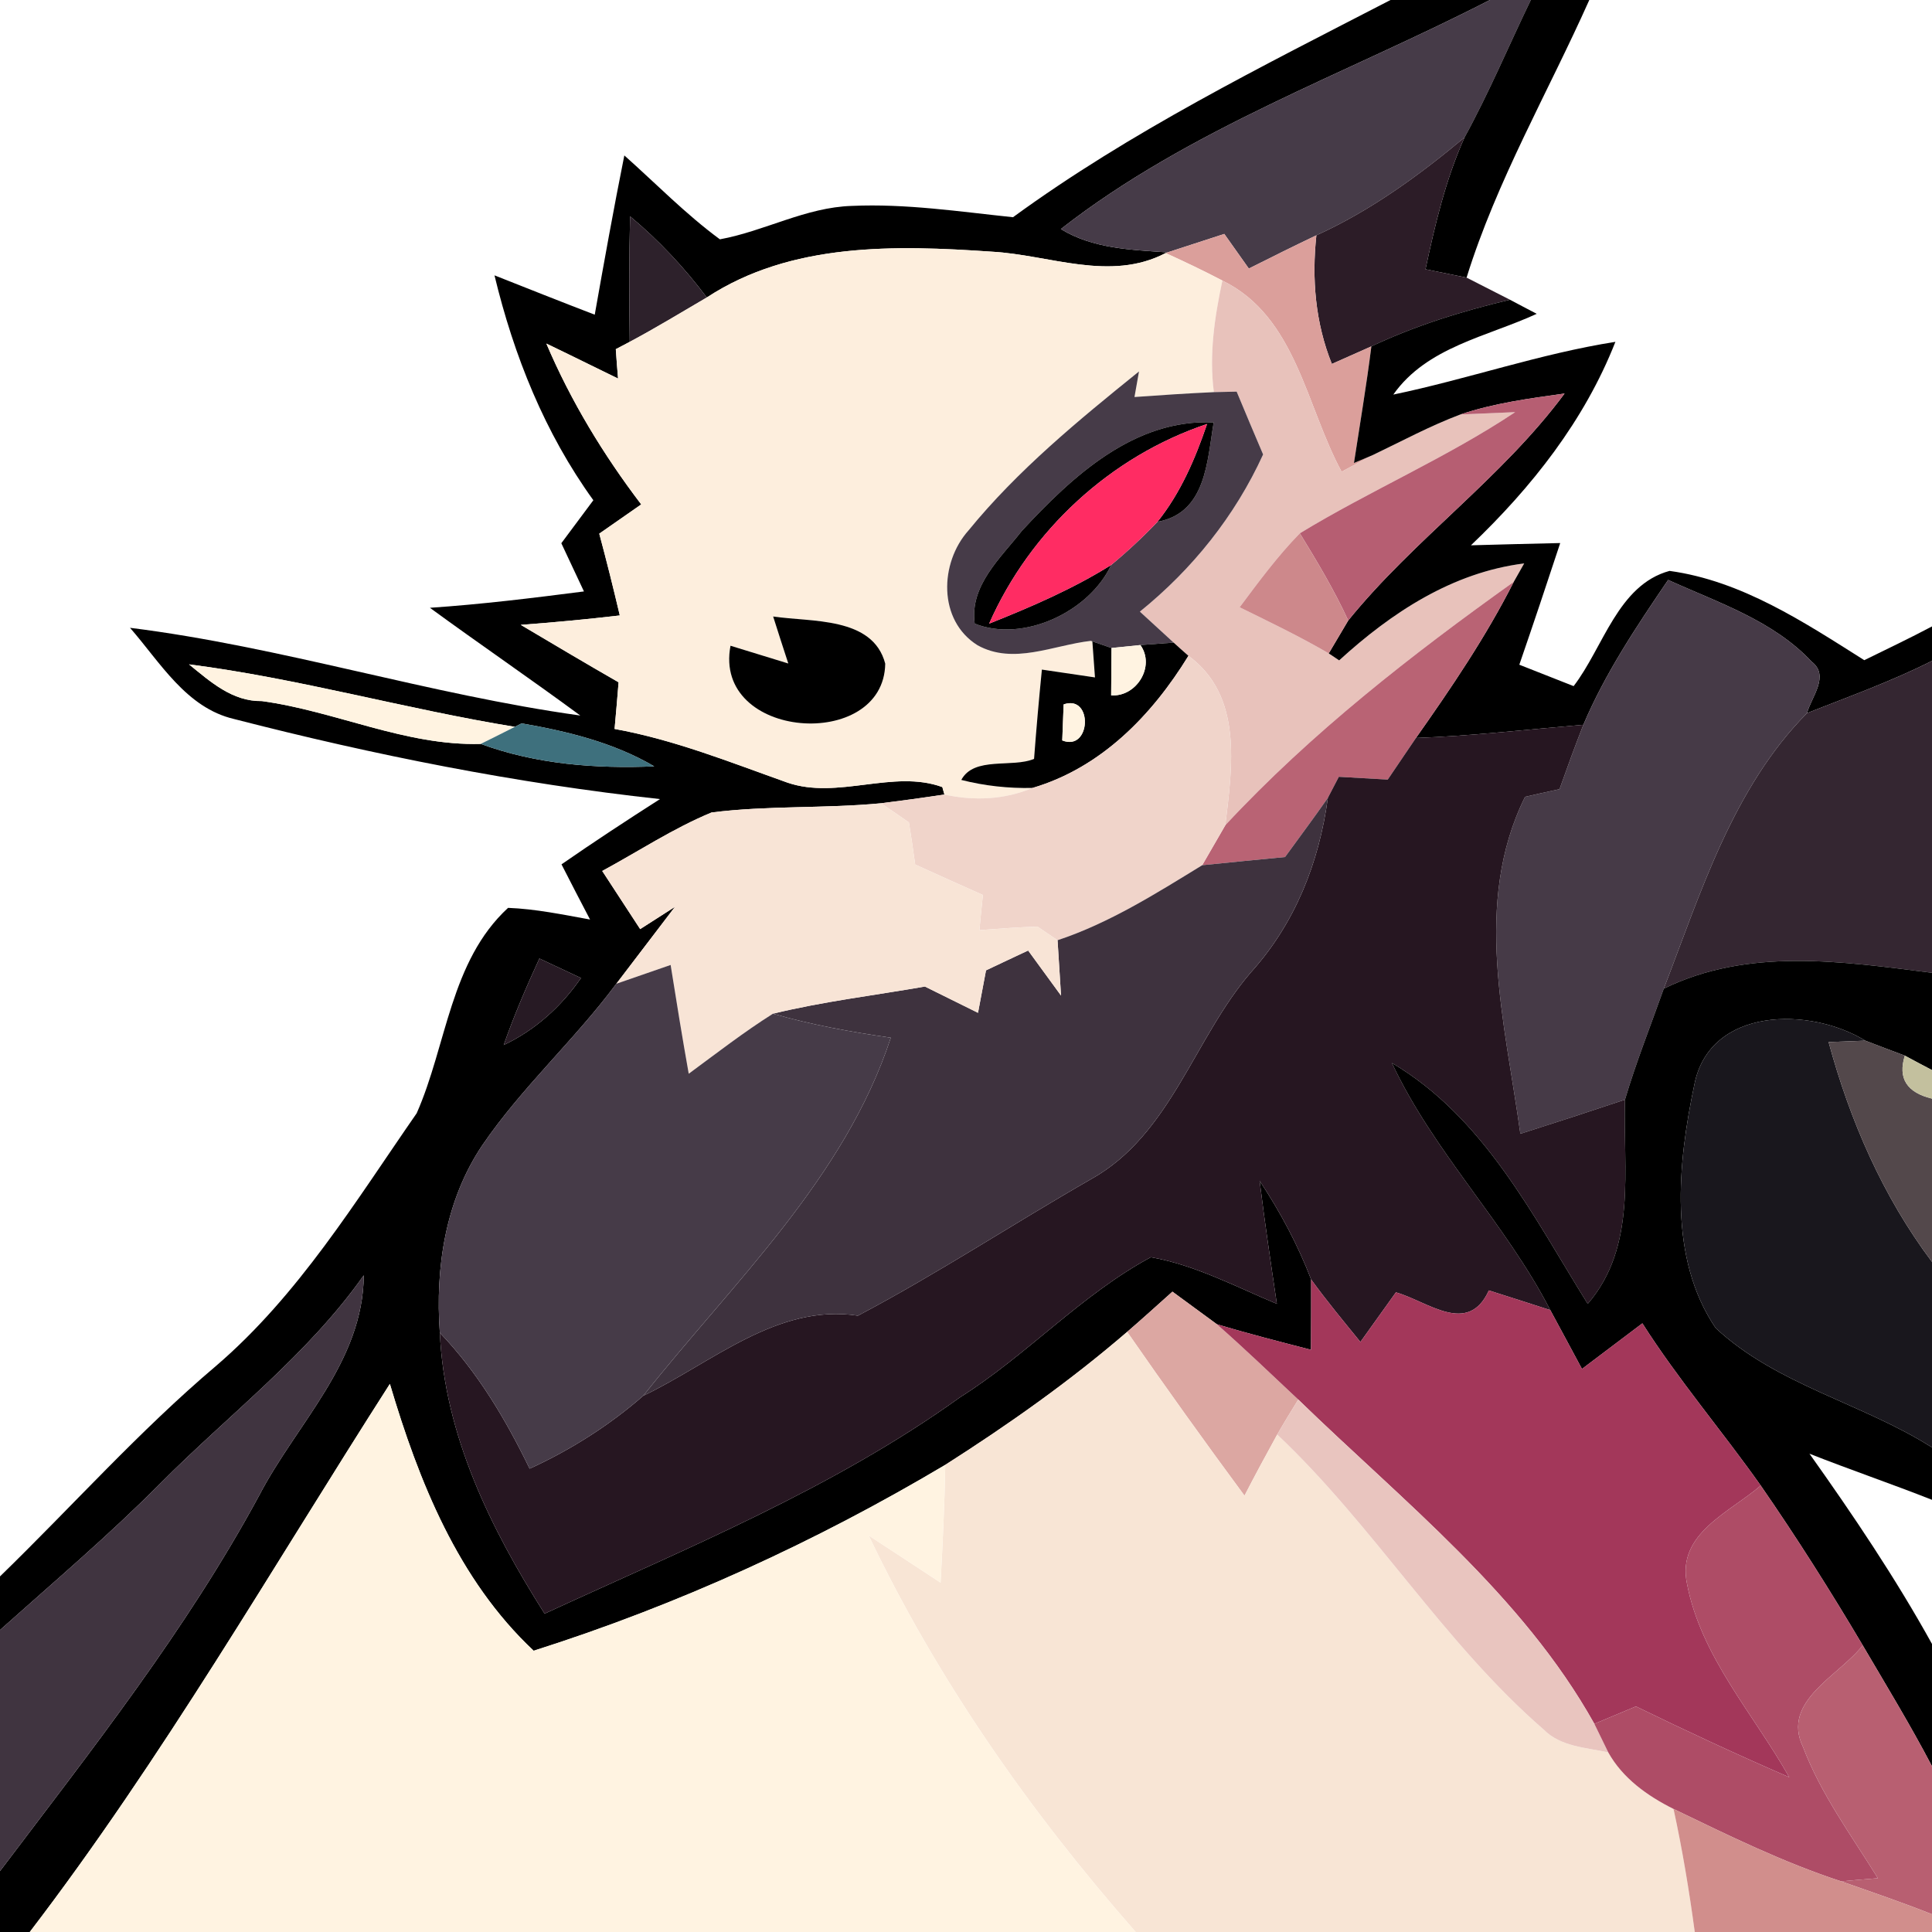 <?xml version="1.0" encoding="UTF-8" ?>
<!DOCTYPE svg PUBLIC "-//W3C//DTD SVG 1.1//EN" "http://www.w3.org/Graphics/SVG/1.1/DTD/svg11.dtd">
<svg width="111pt" height="111pt" viewBox="0 0 111 111" version="1.1" xmlns="http://www.w3.org/2000/svg">
<path fill="#000000" opacity="1.00" d=" M 79.89 0.00 L 85.60 0.00 C 77.33 4.25 68.32 7.40 60.95 13.16 C 62.80 14.29 64.98 14.35 67.08 14.50 L 66.97 14.54 C 63.77 16.21 60.30 14.64 56.98 14.46 C 51.45 14.08 45.44 13.92 40.61 17.09 C 39.32 15.38 37.85 13.80 36.20 12.43 C 36.14 14.84 36.15 17.24 36.18 19.64 L 35.38 20.06 C 35.41 20.49 35.47 21.33 35.51 21.75 C 34.13 21.08 32.77 20.40 31.39 19.74 C 32.80 23.05 34.67 26.13 36.84 28.98 C 36.24 29.40 35.03 30.24 34.43 30.66 C 34.85 32.22 35.24 33.79 35.61 35.36 C 33.72 35.58 31.82 35.76 29.92 35.90 C 31.79 37.01 33.66 38.12 35.54 39.20 C 35.49 39.87 35.37 41.21 35.31 41.88 C 38.74 42.50 41.97 43.80 45.23 44.96 C 48.13 45.96 51.32 44.19 54.14 45.22 L 54.26 45.65 C 53.05 45.83 51.83 46.00 50.62 46.15 C 47.38 46.46 44.11 46.27 40.88 46.68 C 38.68 47.59 36.69 48.91 34.60 50.04 C 35.33 51.15 36.05 52.27 36.78 53.38 C 37.28 53.06 38.28 52.42 38.78 52.10 C 37.65 53.57 36.54 55.05 35.41 56.52 C 33.01 59.75 29.98 62.47 27.71 65.80 C 25.59 68.95 25.00 72.84 25.27 76.57 C 25.54 82.45 28.19 87.83 31.29 92.71 C 39.44 88.95 47.84 85.54 55.17 80.27 C 59.01 77.85 62.11 74.39 66.12 72.23 C 68.67 72.68 70.99 73.92 73.36 74.91 C 73.01 72.56 72.66 70.20 72.37 67.84 C 73.55 69.62 74.56 71.51 75.33 73.51 C 75.33 74.52 75.33 76.54 75.32 77.55 C 73.51 77.08 71.70 76.62 69.91 76.08 C 69.06 75.46 68.21 74.83 67.36 74.21 C 66.50 74.98 65.64 75.76 64.76 76.52 C 61.49 79.34 57.95 81.84 54.31 84.16 C 46.86 88.59 38.92 92.22 30.66 94.84 C 26.31 90.76 24.06 85.10 22.40 79.51 C 15.63 90.08 9.35 101.01 1.71 111.00 L 0.00 111.00 L 0.00 107.50 C 5.27 100.53 10.72 93.63 14.89 85.92 C 17.05 81.77 20.86 78.26 20.90 73.27 C 17.66 77.87 13.13 81.28 9.20 85.24 C 6.27 88.19 3.10 90.88 0.00 93.65 L 0.00 90.57 C 4.15 86.54 8.00 82.21 12.42 78.47 C 17.16 74.40 20.42 69.03 23.94 63.96 C 25.67 60.05 25.86 55.23 29.19 52.16 C 30.78 52.22 32.34 52.55 33.90 52.83 C 33.35 51.78 32.80 50.72 32.26 49.66 C 34.12 48.37 36.01 47.13 37.92 45.91 C 29.66 45.01 21.49 43.38 13.45 41.31 C 10.70 40.67 9.20 38.05 7.47 36.07 C 16.20 37.16 24.62 39.90 33.34 41.11 C 30.49 39.01 27.56 37.01 24.70 34.92 C 27.66 34.72 30.60 34.36 33.55 33.98 C 33.12 33.06 32.68 32.13 32.25 31.21 C 32.86 30.39 33.48 29.56 34.09 28.74 C 31.30 24.88 29.52 20.43 28.41 15.82 C 30.33 16.58 32.24 17.34 34.17 18.08 C 34.71 15.03 35.26 11.97 35.87 8.93 C 37.69 10.55 39.39 12.30 41.36 13.75 C 43.93 13.28 46.29 11.91 48.94 11.83 C 52.04 11.69 55.13 12.16 58.20 12.48 C 64.96 7.55 72.48 3.83 79.89 0.00 M 10.86 38.17 C 12.09 39.17 13.35 40.31 15.05 40.28 C 19.29 40.86 23.28 42.86 27.62 42.74 C 30.80 43.91 34.22 44.17 37.59 44.03 C 35.25 42.66 32.61 42.02 29.97 41.56 L 29.58 41.76 C 23.31 40.74 17.17 38.98 10.86 38.17 M 30.99 55.07 C 30.24 56.70 29.53 58.35 28.94 60.04 C 30.75 59.18 32.24 57.84 33.38 56.19 C 32.78 55.91 31.59 55.35 30.99 55.07 Z" />
<path fill="#463b48" opacity="1.00" d=" M 85.60 0.00 L 87.95 0.00 C 86.68 2.63 85.55 5.33 84.14 7.90 C 81.53 10.08 78.74 12.11 75.63 13.52 C 74.33 14.14 73.04 14.78 71.75 15.43 C 71.40 14.93 70.69 13.94 70.34 13.44 C 69.52 13.71 67.89 14.24 67.08 14.50 C 64.98 14.35 62.80 14.29 60.95 13.16 C 68.32 7.40 77.33 4.25 85.60 0.00 Z" />
<path fill="#000000" opacity="1.00" d=" M 87.95 0.00 L 91.31 0.00 C 88.94 5.31 85.99 10.38 84.26 15.95 C 83.67 15.83 82.49 15.59 81.90 15.47 C 82.45 12.89 83.06 10.31 84.14 7.90 C 85.55 5.33 86.68 2.63 87.95 0.00 Z" />
<path fill="#2c1c27" opacity="1.00" d=" M 75.63 13.52 C 78.74 12.11 81.53 10.08 84.14 7.90 C 83.06 10.31 82.45 12.89 81.90 15.47 C 82.49 15.59 83.67 15.83 84.26 15.95 C 84.88 16.27 86.12 16.90 86.75 17.22 C 84.02 17.87 81.33 18.70 78.79 19.90 C 78.22 20.15 77.09 20.66 76.52 20.91 C 75.57 18.55 75.36 16.02 75.63 13.52 Z" />
<path fill="#2d212b" opacity="1.00" d=" M 36.20 12.43 C 37.85 13.80 39.32 15.38 40.61 17.09 C 39.14 17.95 37.68 18.84 36.18 19.64 C 36.15 17.24 36.14 14.84 36.20 12.43 Z" />
<path fill="#db9f9b" opacity="1.00" d=" M 71.75 15.43 C 73.04 14.78 74.33 14.14 75.63 13.52 C 75.36 16.02 75.57 18.55 76.52 20.91 C 77.09 20.66 78.22 20.15 78.79 19.90 C 78.51 22.14 78.13 24.37 77.79 26.60 L 78.88 26.14 C 78.43 26.38 77.53 26.86 77.08 27.10 C 75.03 23.33 74.47 18.19 70.23 16.12 C 69.16 15.56 68.07 15.04 66.97 14.54 L 67.08 14.50 C 67.89 14.24 69.52 13.71 70.34 13.44 C 70.69 13.94 71.40 14.93 71.75 15.43 Z" />
<path fill="#fdeedd" opacity="1.00" d=" M 40.61 17.09 C 45.44 13.92 51.45 14.08 56.98 14.46 C 60.30 14.64 63.77 16.21 66.97 14.54 C 68.07 15.04 69.16 15.56 70.23 16.12 C 69.78 18.23 69.46 20.38 69.74 22.53 C 68.22 22.60 66.70 22.70 65.18 22.81 L 65.44 21.34 C 61.97 24.14 58.47 27.01 55.64 30.48 C 53.98 32.34 53.88 35.64 56.16 37.07 C 58.22 38.22 60.53 37.06 62.67 36.82 L 62.76 36.85 C 62.80 37.37 62.87 38.40 62.91 38.92 C 62.15 38.81 60.63 38.58 59.86 38.47 C 59.69 40.17 59.54 41.88 59.41 43.60 C 58.16 44.13 55.96 43.44 55.23 44.81 C 56.57 45.15 57.93 45.30 59.32 45.27 C 57.70 45.95 55.96 46.02 54.26 45.65 L 54.14 45.22 C 51.32 44.19 48.13 45.96 45.23 44.96 C 41.97 43.80 38.74 42.50 35.31 41.88 C 35.37 41.21 35.49 39.87 35.54 39.20 C 33.66 38.12 31.79 37.01 29.92 35.90 C 31.82 35.76 33.72 35.58 35.61 35.36 C 35.24 33.79 34.85 32.22 34.43 30.66 C 35.03 30.24 36.24 29.40 36.84 28.98 C 34.67 26.13 32.80 23.05 31.39 19.74 C 32.77 20.40 34.13 21.08 35.51 21.75 C 35.47 21.33 35.41 20.49 35.38 20.06 L 36.18 19.64 C 37.68 18.84 39.14 17.95 40.61 17.09 M 44.42 35.42 C 44.63 36.10 45.07 37.44 45.29 38.12 C 44.46 37.86 42.80 37.36 41.97 37.10 C 40.94 42.51 50.78 43.19 50.86 38.13 C 50.15 35.41 46.59 35.75 44.42 35.42 Z" />
<path fill="#e8c2bb" opacity="1.00" d=" M 70.23 16.12 C 74.47 18.19 75.03 23.33 77.08 27.10 C 77.53 26.86 78.43 26.38 78.88 26.14 C 80.55 25.34 82.18 24.46 83.91 23.81 C 84.70 23.78 86.27 23.71 87.05 23.68 C 83.10 26.31 78.72 28.18 74.68 30.64 C 73.40 31.95 72.31 33.43 71.22 34.89 C 72.95 35.74 74.68 36.57 76.34 37.54 C 76.49 37.64 76.79 37.84 76.94 37.94 C 79.94 35.20 83.44 32.89 87.57 32.37 L 86.97 33.43 C 81.09 37.63 75.34 42.10 70.40 47.41 C 70.80 44.04 71.42 39.98 68.28 37.68 C 68.06 37.49 67.64 37.11 67.43 36.92 C 66.94 36.47 65.97 35.58 65.49 35.14 C 68.51 32.70 70.96 29.64 72.57 26.11 C 72.06 24.91 71.55 23.71 71.05 22.50 C 70.73 22.51 70.07 22.52 69.74 22.53 C 69.46 20.38 69.78 18.23 70.23 16.12 Z" />
<path fill="#000000" opacity="1.00" d=" M 86.75 17.22 C 87.13 17.42 87.90 17.83 88.29 18.03 C 85.43 19.35 81.98 19.93 80.05 22.67 C 84.33 21.78 88.48 20.32 92.81 19.64 C 91.03 24.17 88.00 28.00 84.51 31.33 C 86.22 31.28 87.93 31.24 89.64 31.20 C 88.87 33.54 88.09 35.87 87.29 38.19 C 88.07 38.50 89.63 39.11 90.41 39.42 C 92.12 37.20 92.95 33.61 95.92 32.80 C 100.07 33.37 103.64 35.74 107.11 37.93 C 108.41 37.29 109.72 36.67 111.00 35.99 L 111.00 37.97 C 108.68 39.14 106.23 40.02 103.82 40.97 C 104.06 40.05 105.15 38.83 104.08 38.01 C 101.87 35.65 98.70 34.62 95.84 33.32 C 94.03 35.98 92.23 38.67 90.97 41.64 C 87.77 41.91 84.57 42.28 81.35 42.40 C 83.38 39.52 85.37 36.59 86.97 33.43 L 87.57 32.37 C 83.44 32.89 79.94 35.20 76.94 37.94 C 76.79 37.84 76.49 37.64 76.34 37.54 C 76.62 37.07 77.18 36.12 77.46 35.65 C 81.25 30.97 86.29 27.47 89.89 22.61 C 87.88 22.89 85.85 23.16 83.91 23.81 C 82.18 24.46 80.55 25.34 78.88 26.14 L 77.79 26.60 C 78.13 24.37 78.51 22.14 78.79 19.90 C 81.33 18.70 84.02 17.87 86.75 17.22 Z" />
<path fill="#463b48" opacity="1.00" d=" M 55.64 30.48 C 58.47 27.01 61.97 24.14 65.44 21.34 L 65.18 22.81 C 66.70 22.70 68.22 22.60 69.74 22.53 C 70.07 22.52 70.73 22.51 71.05 22.50 C 71.55 23.71 72.06 24.91 72.57 26.11 C 70.96 29.64 68.51 32.70 65.49 35.14 C 65.97 35.58 66.94 36.47 67.43 36.92 L 65.52 37.06 C 65.11 37.10 64.27 37.19 63.86 37.23 L 62.76 36.85 L 62.67 36.82 C 60.53 37.06 58.22 38.22 56.16 37.07 C 53.88 35.64 53.98 32.34 55.64 30.48 M 58.71 30.50 C 57.49 32.06 55.70 33.64 56.00 35.83 C 58.78 36.94 62.58 35.16 63.84 32.46 C 64.77 31.69 65.66 30.86 66.50 29.98 C 69.30 29.47 69.35 26.50 69.73 24.27 C 65.16 24.05 61.60 27.38 58.71 30.50 M 64.28 35.31 C 64.79 35.77 64.79 35.77 64.28 35.31 Z" />
<path fill="#b65e72" opacity="1.00" d=" M 83.91 23.81 C 85.85 23.16 87.88 22.89 89.89 22.61 C 86.29 27.47 81.25 30.97 77.46 35.65 C 76.66 33.91 75.68 32.27 74.68 30.64 C 78.72 28.18 83.10 26.31 87.05 23.68 C 86.27 23.71 84.70 23.78 83.91 23.81 Z" />
<path fill="#000000" opacity="1.00" d=" M 58.71 30.50 C 61.60 27.38 65.16 24.05 69.73 24.27 C 69.35 26.50 69.30 29.47 66.50 29.98 C 67.83 28.32 68.67 26.36 69.35 24.36 C 63.80 26.22 59.19 30.48 56.83 35.83 C 59.24 34.87 61.63 33.84 63.84 32.46 C 62.58 35.16 58.78 36.94 56.00 35.83 C 55.70 33.64 57.49 32.06 58.71 30.50 Z" />
<path fill="#ff2c63" opacity="1.00" d=" M 56.83 35.83 C 59.19 30.48 63.80 26.22 69.35 24.36 C 68.67 26.36 67.83 28.32 66.50 29.98 C 65.66 30.86 64.77 31.69 63.84 32.46 C 61.63 33.84 59.24 34.87 56.83 35.83 Z" />
<path fill="#cd888b" opacity="1.00" d=" M 71.22 34.89 C 72.31 33.43 73.40 31.95 74.68 30.64 C 75.68 32.27 76.66 33.91 77.46 35.65 C 77.18 36.12 76.62 37.07 76.34 37.54 C 74.68 36.57 72.95 35.74 71.22 34.89 Z" />
<path fill="#b96374" opacity="1.00" d=" M 70.40 47.41 C 75.34 42.10 81.09 37.63 86.97 33.43 C 85.37 36.59 83.38 39.52 81.35 42.40 C 80.81 43.20 80.27 43.99 79.73 44.79 C 79.03 44.75 77.62 44.67 76.92 44.63 C 76.76 44.93 76.45 45.54 76.29 45.84 C 75.49 46.99 74.65 48.11 73.83 49.24 C 72.24 49.39 70.65 49.55 69.07 49.71 C 69.40 49.13 70.07 47.99 70.40 47.41 Z" />
<path fill="#463a47" opacity="1.00" d=" M 90.97 41.64 C 92.23 38.67 94.03 35.98 95.84 33.32 C 98.70 34.62 101.87 35.65 104.08 38.01 C 105.15 38.83 104.06 40.05 103.82 40.97 C 99.56 45.27 97.72 51.28 95.59 56.80 C 94.84 58.92 94.00 61.02 93.36 63.18 C 91.36 63.85 89.36 64.50 87.35 65.14 C 86.47 58.74 84.59 51.90 87.62 45.78 C 88.28 45.63 88.94 45.48 89.60 45.34 C 90.04 44.10 90.49 42.86 90.97 41.64 Z" />
<path fill="#010305" opacity="1.00" d=" M 64.28 35.31 C 64.79 35.77 64.79 35.77 64.28 35.31 Z" />
<path fill="#000000" opacity="1.00" d=" M 44.42 35.42 C 46.59 35.75 50.15 35.41 50.86 38.13 C 50.78 43.19 40.94 42.51 41.97 37.10 C 42.80 37.36 44.46 37.86 45.29 38.12 C 45.07 37.44 44.63 36.10 44.42 35.42 Z" />
<path fill="#000000" opacity="1.00" d=" M 62.76 36.85 L 63.86 37.23 C 63.85 37.91 63.85 39.27 63.84 39.95 C 65.30 40.05 66.39 38.28 65.52 37.06 L 67.43 36.92 C 67.64 37.11 68.06 37.49 68.28 37.68 C 66.18 41.10 63.26 44.11 59.32 45.27 C 57.93 45.30 56.57 45.15 55.23 44.81 C 55.96 43.44 58.16 44.13 59.41 43.60 C 59.54 41.88 59.69 40.17 59.86 38.47 C 60.63 38.58 62.15 38.81 62.91 38.92 C 62.87 38.40 62.80 37.37 62.76 36.85 M 61.11 40.47 C 61.09 40.99 61.05 42.03 61.03 42.54 C 62.69 43.20 62.81 39.88 61.11 40.47 Z" />
<path fill="#fff3e1" opacity="1.00" d=" M 63.86 37.23 C 64.27 37.19 65.11 37.10 65.52 37.06 C 66.39 38.28 65.30 40.05 63.84 39.95 C 63.85 39.27 63.85 37.91 63.86 37.23 Z" />
<path fill="#fff3e1" opacity="1.00" d=" M 10.86 38.17 C 17.17 38.98 23.31 40.74 29.58 41.76 C 29.09 42.01 28.11 42.50 27.62 42.74 C 23.28 42.86 19.29 40.86 15.05 40.28 C 13.35 40.31 12.09 39.17 10.86 38.17 Z" />
<path fill="#f0d4ca" opacity="1.00" d=" M 68.28 37.68 C 71.42 39.98 70.80 44.04 70.40 47.41 C 70.07 47.99 69.40 49.13 69.07 49.71 C 66.41 51.34 63.74 53.03 60.76 54.02 C 60.47 53.82 59.89 53.43 59.61 53.24 C 58.49 53.27 57.38 53.36 56.27 53.44 C 56.33 52.77 56.40 52.09 56.47 51.42 C 55.17 50.84 53.87 50.26 52.58 49.67 C 52.47 48.86 52.35 48.05 52.22 47.25 C 51.82 46.97 51.02 46.43 50.62 46.15 C 51.83 46.00 53.05 45.83 54.26 45.65 C 55.96 46.02 57.70 45.95 59.32 45.27 C 63.26 44.11 66.18 41.10 68.28 37.68 Z" />
<path fill="#342631" opacity="1.00" d=" M 103.82 40.97 C 106.23 40.02 108.68 39.14 111.00 37.97 L 111.00 55.89 C 105.84 55.24 100.46 54.42 95.59 56.80 C 97.72 51.28 99.56 45.27 103.82 40.97 Z" />
<path fill="#fff3e1" opacity="1.00" d=" M 61.11 40.47 C 62.81 39.88 62.69 43.20 61.03 42.54 C 61.05 42.03 61.09 40.99 61.11 40.47 Z" />
<path fill="#261621" opacity="1.00" d=" M 81.35 42.40 C 84.57 42.28 87.77 41.91 90.97 41.64 C 90.49 42.86 90.04 44.10 89.60 45.34 C 88.94 45.48 88.28 45.63 87.62 45.78 C 84.59 51.90 86.47 58.74 87.35 65.14 C 89.36 64.50 91.36 63.85 93.36 63.18 C 93.24 67.18 94.07 71.61 91.22 74.91 C 88.07 69.86 85.29 64.22 79.97 61.07 C 82.37 66.20 86.48 70.25 89.07 75.27 C 87.89 74.89 86.72 74.51 85.54 74.14 C 84.34 76.78 82.02 74.76 80.20 74.25 C 79.52 75.20 78.84 76.15 78.16 77.10 C 77.20 75.92 76.22 74.74 75.33 73.51 C 74.56 71.51 73.55 69.62 72.37 67.84 C 72.66 70.20 73.01 72.56 73.36 74.91 C 70.99 73.92 68.67 72.68 66.12 72.23 C 62.11 74.39 59.01 77.85 55.17 80.27 C 47.84 85.54 39.44 88.95 31.29 92.71 C 28.19 87.83 25.54 82.45 25.27 76.57 C 27.45 78.84 29.06 81.56 30.43 84.38 C 32.79 83.30 35.00 81.90 36.96 80.19 C 40.89 78.31 44.65 74.88 49.29 75.59 C 53.86 73.18 58.18 70.33 62.66 67.76 C 67.28 65.20 68.59 59.65 71.89 55.84 C 74.41 53.04 75.79 49.55 76.29 45.84 C 76.45 45.54 76.76 44.93 76.92 44.63 C 77.62 44.67 79.03 44.75 79.73 44.79 C 80.27 43.99 80.81 43.20 81.35 42.40 Z" />
<path fill="#3e707d" opacity="1.00" d=" M 27.62 42.74 C 28.11 42.50 29.09 42.01 29.58 41.76 L 29.97 41.56 C 32.61 42.02 35.25 42.66 37.59 44.03 C 34.22 44.17 30.80 43.91 27.62 42.74 Z" />
<path fill="#3e323e" opacity="1.00" d=" M 73.83 49.24 C 74.65 48.11 75.49 46.99 76.29 45.84 C 75.79 49.55 74.41 53.04 71.89 55.84 C 68.59 59.65 67.28 65.20 62.66 67.76 C 58.18 70.33 53.86 73.18 49.29 75.59 C 44.65 74.88 40.89 78.31 36.96 80.19 C 42.12 73.67 48.52 67.72 51.18 59.62 C 48.90 59.29 46.62 58.88 44.41 58.24 C 47.28 57.54 50.23 57.19 53.14 56.68 C 54.16 57.18 55.17 57.69 56.19 58.19 C 56.31 57.58 56.53 56.36 56.65 55.75 C 57.25 55.47 58.46 54.89 59.07 54.61 C 59.70 55.47 60.33 56.34 60.96 57.20 C 60.91 56.40 60.81 54.81 60.76 54.02 C 63.74 53.03 66.41 51.34 69.07 49.71 C 70.65 49.55 72.24 49.39 73.83 49.24 Z" />
<path fill="#f8e4d6" opacity="1.00" d=" M 34.60 50.04 C 36.69 48.91 38.68 47.59 40.88 46.68 C 44.11 46.27 47.38 46.46 50.62 46.15 C 51.02 46.43 51.82 46.97 52.22 47.25 C 52.35 48.05 52.47 48.86 52.58 49.67 C 53.87 50.26 55.17 50.84 56.47 51.42 C 56.40 52.09 56.33 52.77 56.27 53.44 C 57.38 53.36 58.49 53.27 59.61 53.24 C 59.89 53.43 60.47 53.82 60.76 54.02 C 60.81 54.81 60.91 56.40 60.96 57.20 C 60.33 56.34 59.70 55.47 59.07 54.61 C 58.46 54.89 57.25 55.47 56.65 55.75 C 56.53 56.36 56.31 57.58 56.19 58.19 C 55.17 57.69 54.16 57.18 53.14 56.68 C 50.23 57.19 47.28 57.54 44.41 58.24 C 42.73 59.30 41.16 60.52 39.57 61.69 C 39.20 59.61 38.86 57.52 38.53 55.44 C 37.49 55.80 36.45 56.16 35.41 56.52 C 36.54 55.05 37.65 53.57 38.78 52.10 C 38.28 52.42 37.28 53.06 36.78 53.38 C 36.05 52.27 35.33 51.15 34.60 50.04 Z" />
<path fill="#271a24" opacity="1.00" d=" M 30.99 55.07 C 31.59 55.35 32.78 55.91 33.38 56.19 C 32.24 57.84 30.75 59.18 28.94 60.04 C 29.53 58.35 30.24 56.70 30.99 55.07 Z" />
<path fill="#000000" opacity="1.00" d=" M 95.59 56.80 C 100.46 54.42 105.84 55.24 111.00 55.89 L 111.00 61.48 C 110.61 61.28 109.83 60.86 109.44 60.65 C 108.87 60.44 107.74 60.01 107.17 59.79 C 103.99 57.84 98.24 57.84 97.35 62.30 C 96.39 66.84 95.84 72.26 98.57 76.30 C 102.08 79.57 107.00 80.62 111.00 83.16 L 111.00 86.17 C 108.67 85.25 106.29 84.44 103.96 83.52 C 106.47 87.05 108.90 90.66 111.00 94.45 L 111.00 101.48 C 109.76 99.11 108.37 96.83 107.02 94.53 C 105.17 91.41 103.23 88.34 101.16 85.35 C 98.94 82.21 96.43 79.28 94.36 76.03 C 93.20 76.91 92.04 77.78 90.89 78.65 C 90.28 77.52 89.68 76.39 89.07 75.27 C 86.48 70.25 82.37 66.20 79.97 61.07 C 85.29 64.22 88.07 69.86 91.22 74.91 C 94.07 71.61 93.24 67.18 93.36 63.18 C 94.00 61.02 94.84 58.92 95.59 56.80 Z" />
<path fill="#463b48" opacity="1.00" d=" M 27.71 65.80 C 29.98 62.47 33.01 59.75 35.41 56.52 C 36.45 56.16 37.49 55.80 38.53 55.44 C 38.86 57.52 39.20 59.61 39.57 61.69 C 41.16 60.52 42.73 59.30 44.41 58.24 C 46.62 58.88 48.90 59.29 51.18 59.62 C 48.52 67.72 42.12 73.67 36.96 80.19 C 35.00 81.90 32.79 83.30 30.43 84.38 C 29.06 81.56 27.45 78.84 25.27 76.57 C 25.00 72.84 25.59 68.95 27.71 65.80 Z" />
<path fill="#19171d" opacity="1.00" d=" M 97.35 62.30 C 98.24 57.84 103.99 57.84 107.17 59.79 C 106.64 59.81 105.59 59.85 105.06 59.87 C 106.29 64.40 108.17 68.73 111.00 72.50 L 111.00 83.16 C 107.00 80.62 102.08 79.57 98.57 76.30 C 95.84 72.26 96.39 66.84 97.35 62.30 Z" />
<path fill="#53484b" opacity="1.00" d=" M 105.06 59.87 C 105.59 59.85 106.64 59.81 107.17 59.79 C 107.74 60.01 108.87 60.44 109.44 60.65 C 109.03 61.95 109.55 62.77 111.00 63.12 L 111.00 72.50 C 108.17 68.73 106.29 64.40 105.06 59.87 Z" />
<path fill="#c3c09e" opacity="1.00" d=" M 109.44 60.65 C 109.83 60.86 110.61 61.28 111.00 61.48 L 111.00 63.12 C 109.55 62.77 109.03 61.95 109.44 60.65 Z" />
<path fill="#403440" opacity="1.00" d=" M 20.90 73.27 C 20.86 78.26 17.05 81.77 14.89 85.92 C 10.72 93.63 5.27 100.53 0.00 107.50 L 0.00 93.65 C 3.10 90.88 6.27 88.19 9.20 85.24 C 13.13 81.28 17.66 77.87 20.90 73.27 Z" />
<path fill="#dca7a2" opacity="1.00" d=" M 67.36 74.21 C 68.21 74.83 69.06 75.46 69.91 76.08 C 71.51 77.48 73.04 78.96 74.59 80.41 C 74.18 81.07 73.77 81.74 73.38 82.42 C 72.74 83.58 72.11 84.75 71.50 85.93 C 69.21 82.83 66.96 79.69 64.76 76.52 C 65.64 75.76 66.50 74.98 67.36 74.21 Z" />
<path fill="#a3375a" opacity="1.00" d=" M 75.33 73.51 C 76.22 74.74 77.20 75.92 78.16 77.10 C 78.84 76.15 79.52 75.20 80.20 74.25 C 82.02 74.76 84.34 76.78 85.54 74.14 C 86.72 74.51 87.89 74.89 89.07 75.27 C 89.68 76.39 90.28 77.52 90.89 78.65 C 92.04 77.78 93.20 76.91 94.36 76.03 C 96.43 79.28 98.94 82.21 101.16 85.35 C 99.40 86.88 96.33 88.10 96.92 90.97 C 97.72 95.18 100.75 98.47 102.80 102.11 C 99.83 100.82 96.90 99.46 93.99 98.04 C 93.39 98.29 92.20 98.79 91.60 99.04 C 87.46 91.63 80.60 86.25 74.59 80.41 C 73.04 78.96 71.51 77.48 69.91 76.08 C 71.70 76.62 73.51 77.08 75.32 77.55 C 75.33 76.54 75.33 74.52 75.33 73.51 Z" />
<path fill="#f8e5d5" opacity="1.00" d=" M 54.31 84.16 C 57.95 81.84 61.49 79.34 64.76 76.52 C 66.96 79.69 69.21 82.83 71.50 85.93 C 72.11 84.75 72.74 83.58 73.38 82.42 C 78.93 87.66 82.91 94.35 88.69 99.37 C 89.67 100.36 91.12 100.40 92.40 100.68 C 93.23 102.17 94.65 103.18 96.15 103.93 C 96.66 106.27 97.05 108.63 97.37 111.00 L 65.25 111.00 C 59.18 104.09 53.88 96.54 49.91 88.22 C 51.29 89.12 52.67 90.03 54.04 90.93 C 54.16 88.68 54.27 86.42 54.31 84.16 Z" />
<path fill="#fff3e1" opacity="1.00" d=" M 1.71 111.00 C 9.35 101.01 15.63 90.08 22.40 79.51 C 24.06 85.10 26.31 90.76 30.66 94.84 C 38.92 92.22 46.86 88.59 54.31 84.16 C 54.27 86.42 54.16 88.68 54.04 90.93 C 52.67 90.03 51.29 89.12 49.91 88.22 C 53.88 96.54 59.18 104.09 65.25 111.00 L 1.71 111.00 Z" />
<path fill="#e9c5bf" opacity="1.00" d=" M 73.38 82.42 C 73.77 81.74 74.18 81.07 74.59 80.41 C 80.60 86.25 87.46 91.63 91.60 99.04 L 92.40 100.68 C 91.12 100.40 89.67 100.36 88.69 99.37 C 82.91 94.35 78.93 87.66 73.38 82.42 Z" />
<path fill="#ae4c66" opacity="1.00" d=" M 96.92 90.97 C 96.33 88.10 99.40 86.88 101.16 85.35 C 103.23 88.34 105.17 91.41 107.02 94.53 C 105.68 96.27 102.32 97.73 103.59 100.37 C 104.62 103.09 106.37 105.45 107.89 107.91 C 107.36 107.95 106.31 108.04 105.78 108.09 C 102.45 107.00 99.30 105.45 96.15 103.93 C 94.65 103.18 93.23 102.17 92.40 100.68 L 91.60 99.04 C 92.20 98.79 93.39 98.29 93.99 98.04 C 96.90 99.46 99.83 100.82 102.80 102.11 C 100.75 98.47 97.72 95.18 96.92 90.97 Z" />
<path fill="#b85f71" opacity="1.00" d=" M 103.59 100.37 C 102.32 97.73 105.68 96.27 107.02 94.53 C 108.37 96.83 109.76 99.11 111.00 101.48 L 111.00 109.98 C 109.28 109.30 107.53 108.70 105.78 108.09 C 106.31 108.04 107.36 107.95 107.89 107.91 C 106.37 105.45 104.62 103.09 103.59 100.37 Z" />
<path fill="#d18e8c" opacity="1.00" d=" M 96.15 103.93 C 99.30 105.45 102.45 107.00 105.78 108.09 C 107.53 108.70 109.28 109.30 111.00 109.98 L 111.00 111.00 L 97.37 111.00 C 97.05 108.63 96.66 106.27 96.15 103.93 Z" />
</svg>
